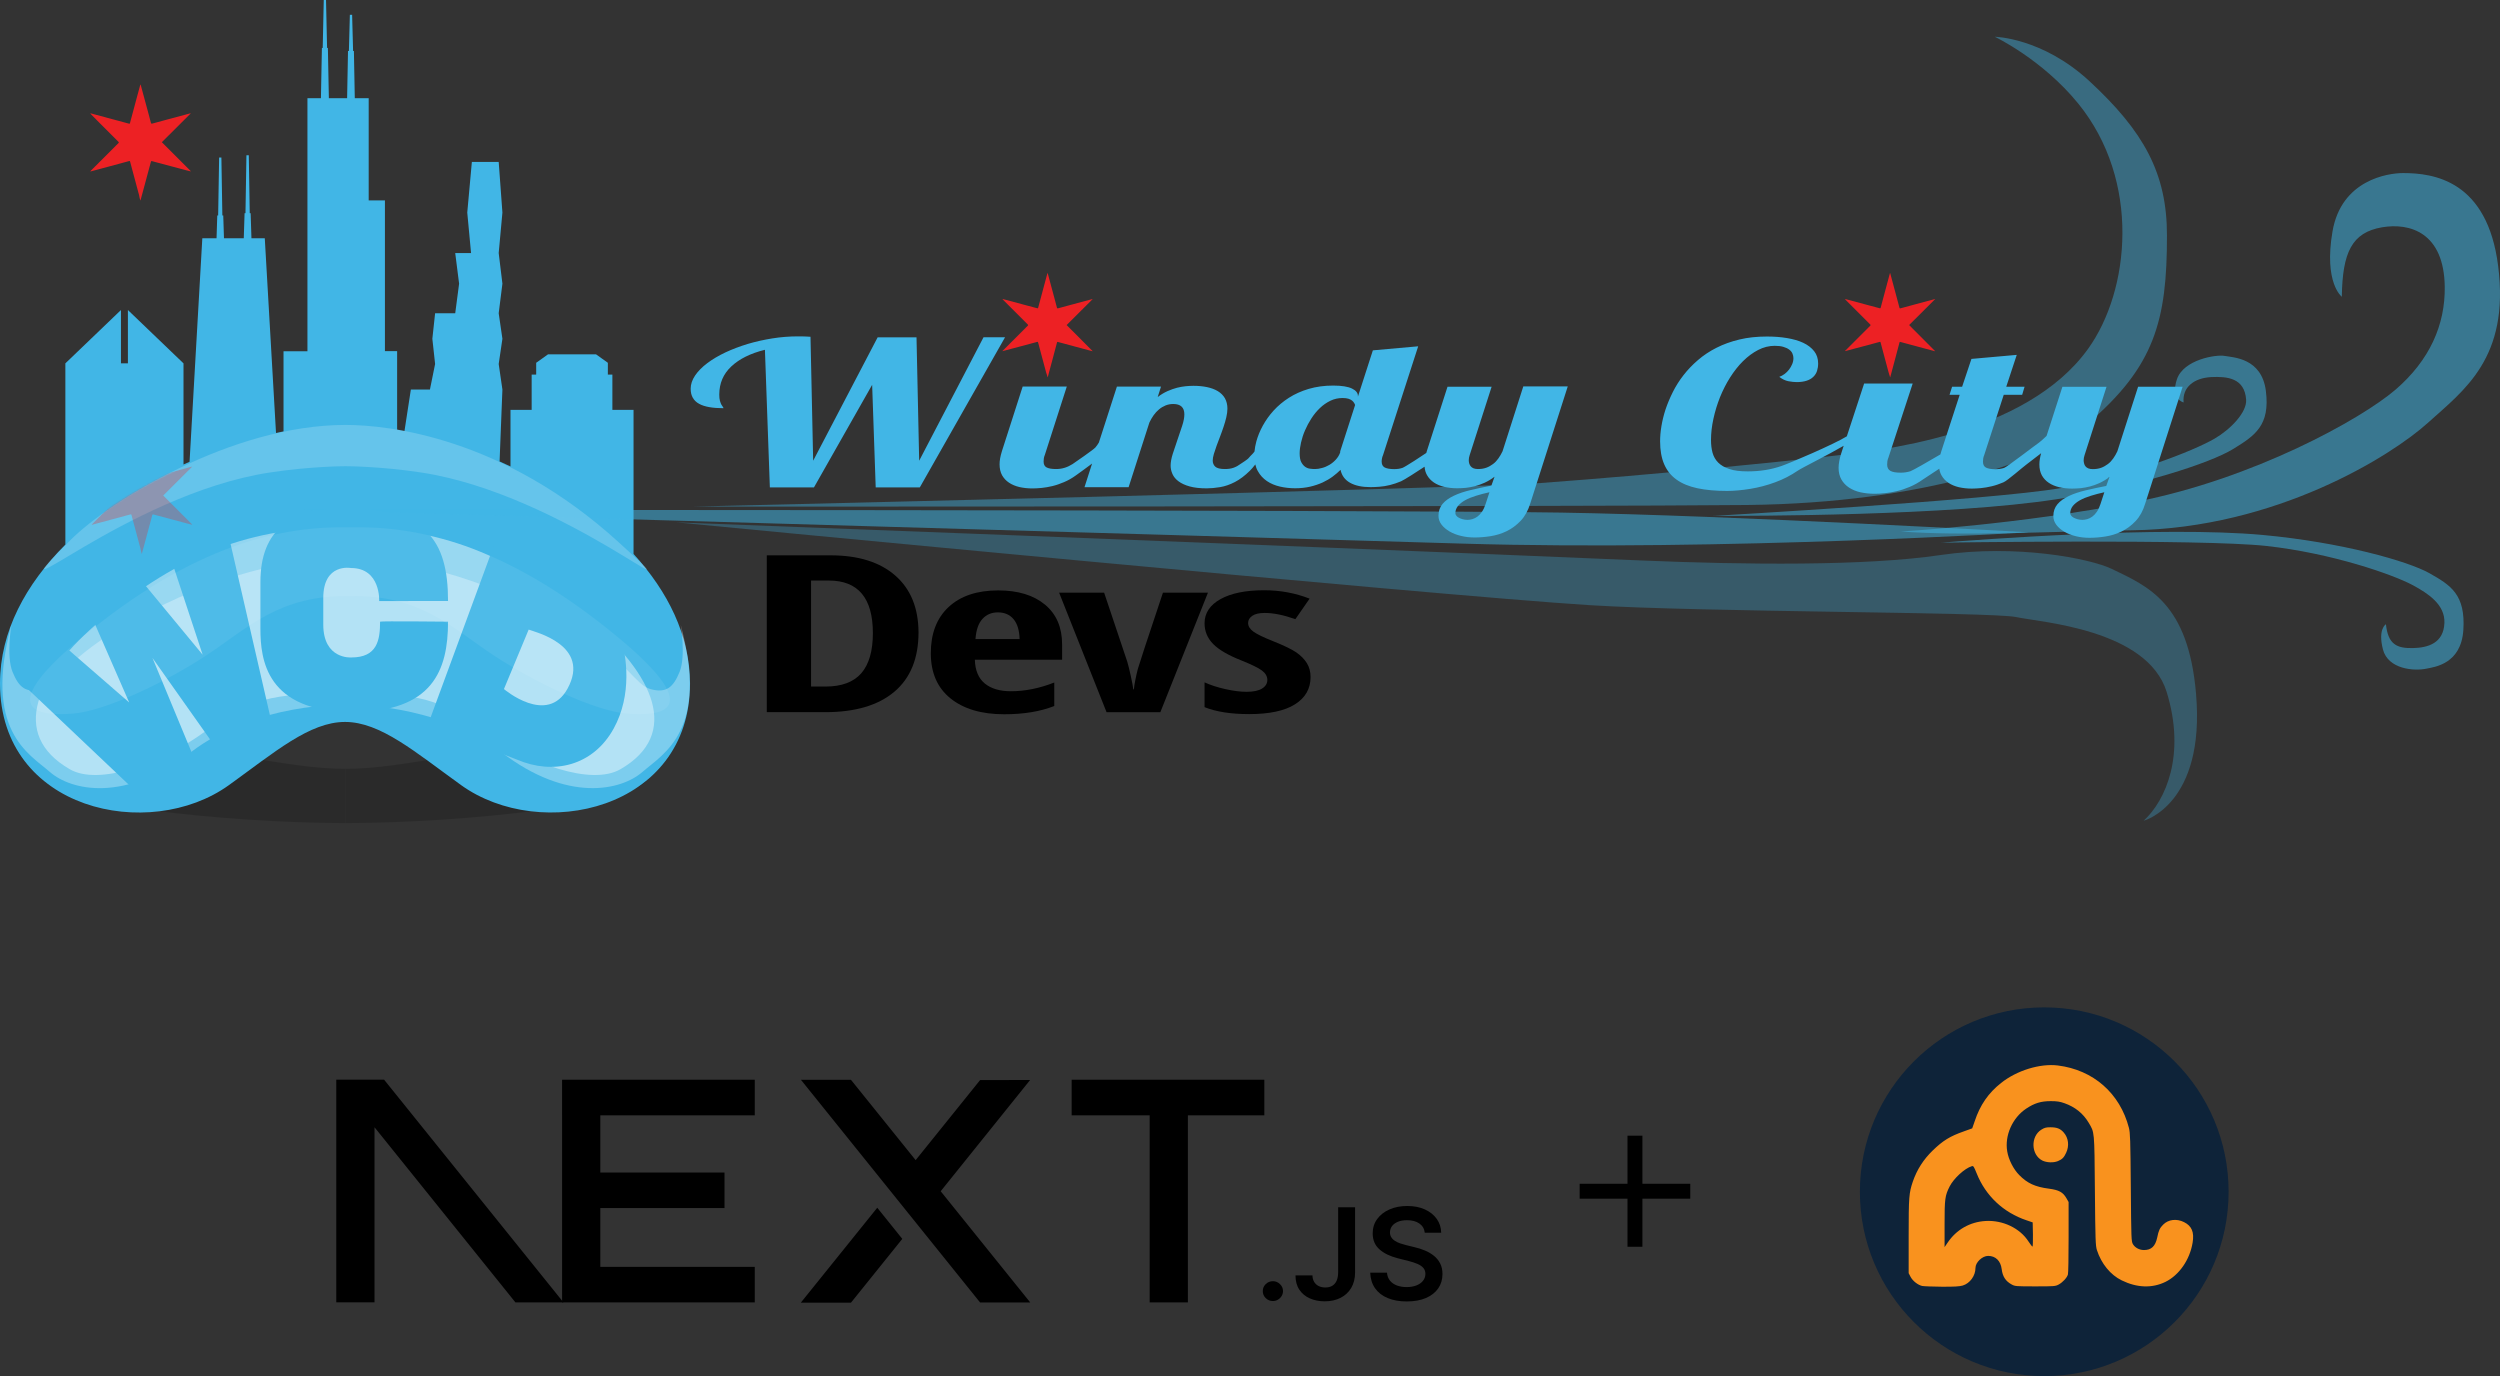 <svg width="1695" height="933" viewBox="0 0 1695 933" fill="none" xmlns="http://www.w3.org/2000/svg">
    <rect x="0" y="0" width="1695" height="933" fill="#333333" stroke="none"/>
    <g opacity="0.17">
        <path
            d="M234.193 558.064C155.636 558.064 28.815 545.245 28.815 526.181C28.815 509.965 117.727 505.912 165.058 513.198C192.34 517.416 213.047 521.251 234.193 521.251"
            fill="black" />
        <path
            d="M234.193 558.064C312.75 558.064 439.571 545.245 439.571 526.181C439.571 509.965 350.66 505.912 303.328 513.198C276.047 517.416 255.339 521.251 234.193 521.251"
            fill="black" />
    </g>
    <path
        d="M429.546 375.585V277.909H415.193V253.969H412.125V245.971L404.072 240.219H387.857H371.586L363.533 245.971V253.969H360.466V277.909H346.113V316.256C343.647 315.106 341.182 313.956 338.717 312.86L340.634 264.104L338.115 246.793L340.634 229.701L338.115 212.39L340.634 192.34L338.115 171.577L340.634 144.131L338.115 109.783H319.927L316.804 144.131L319.379 171.577H308.642L311.271 192.34L308.642 212.39H295.001L293.138 229.701L295.001 246.793L291.495 264.104H278.566L274.239 292.207C272.595 291.878 270.897 291.55 269.254 291.276V238.083H260.981V135.859H249.97V66.56H240.548L239.945 34.567H239.397L238.74 10.025H237.206L236.549 34.567H235.946L235.343 66.56H222.963L222.305 32.486H221.758L221.045 0H219.511L218.799 32.486H218.251L217.594 66.56H208.446V143.529V238.137H192.23V292.481C190.532 292.81 188.834 293.193 187.135 293.577L179.521 161.552H170.482L169.934 144.57H169.331L168.674 105.291H167.085L166.428 144.57H165.825L165.277 161.552H151.856L151.363 146.104H150.76L150.103 106.825H148.569L147.911 146.104H147.309L146.816 161.552H137.174L128.519 313.079C127.149 313.682 125.779 314.284 124.41 314.942V246.355L86.72 210.199V246.355H84.364H82.009V210.199L44.319 246.355V369.231C17.64 395.964 0 428.012 0 463.346C0 549.573 101.292 571.157 155.197 532.317C186.259 509.966 209.87 489.477 233.919 489.477C257.968 489.477 281.58 509.966 312.641 532.317C366.546 571.102 467.838 549.573 467.838 463.346C467.729 430.751 452.773 401.004 429.546 375.585Z"
        fill="#41B6E6" />
    <path opacity="0.43"
        d="M469.317 343.483C469.317 343.483 991.171 331.376 1044.58 327.487C1125.39 321.516 1202.57 313.517 1237.96 309.628C1273.35 305.738 1373.28 295.604 1415.73 236.494C1444.16 196.941 1451.56 122.602 1409.1 70.285C1384.61 40.155 1352.46 24.926 1352.46 24.926C1352.46 24.926 1384.61 25.474 1416.5 54.892C1453.37 88.966 1469.25 117.343 1469.2 159.635C1469.25 217.43 1460.87 248.655 1415.02 287.605C1386.09 312.203 1304.69 341.018 1184.61 342.387C1079.48 343.538 469.317 343.483 469.317 343.483Z"
        fill="#41B6E6" />
    <path opacity="0.52"
        d="M1288.69 360.356C1288.69 360.356 1368.89 355.809 1448.44 340.196C1527.98 324.584 1600.68 284.319 1624.07 264.269C1647.46 244.164 1657.87 220.06 1657.54 194.531C1657.1 157.553 1633.82 150.925 1615.03 154.102C1594.59 157.608 1588.19 171.03 1587.75 201.214C1587.75 201.214 1575.42 191.847 1581.45 156.841C1587.47 121.945 1619.03 117.343 1629.27 117.343C1649.92 117.343 1686.41 122.219 1693.75 180.397C1701.64 242.794 1670.58 264.542 1645.98 286.784C1621.33 309.025 1543.21 358.165 1445.53 359.534C1381.22 360.521 1333.89 363.534 1288.69 360.356Z"
        fill="#41B6E6" />
    <path opacity="0.52"
        d="M205.104 345.674C205.104 345.674 828.688 363.643 991.829 368.573C1166.36 373.832 1382.15 360.52 1375.47 360.904C1375.47 360.904 1174.03 349.454 1058.17 347.537C942.306 345.62 205.104 345.674 205.104 345.674Z"
        fill="#41B6E6" />
    <path opacity="0.3"
        d="M458.471 354.166C458.471 354.166 973.202 403.798 1078 410.317C1154.91 415.083 1350.65 414.864 1366.92 418.37C1383.19 421.876 1455.78 426.533 1468.98 469.098C1482.13 511.664 1468.38 542.725 1453.37 556.475C1453.37 556.475 1495.33 545.464 1488.92 470.358C1483.66 408.619 1456.43 397.608 1431.67 385.665C1417.37 378.763 1367.14 368.683 1315.37 376.352C1264.59 383.857 1182.63 382.926 1113.5 380.023C863.091 369.395 458.471 354.166 458.471 354.166Z"
        fill="#41B6E6" />
    <path opacity="0.52"
        d="M1161.49 349.783C1161.49 349.783 1349.99 339.045 1396.89 330.992C1443.83 322.885 1487.39 305.628 1501.57 297.356C1512.37 291.056 1523.54 279.497 1522.88 270.897C1521.79 256.325 1510.23 255.119 1499.11 255.667C1487.61 256.27 1479.5 262.515 1480.48 272.869C1480.48 272.869 1471.44 270.678 1475.94 257.201C1480.43 243.725 1502.73 240.219 1508.31 241.314C1513.9 242.355 1533.4 242.574 1536.25 264.98C1539.26 288.536 1528.8 295.439 1513.79 304.588C1498.84 313.736 1451.23 329.623 1394.59 338.443C1321.67 349.783 1187.84 349.783 1161.49 349.783Z"
        fill="#41B6E6" />
    <path opacity="0.52"
        d="M1316.03 367.916C1316.03 367.916 1492.43 365.286 1536.64 370.162C1580.84 375.038 1622.37 389.445 1636.06 396.841C1646.47 402.483 1657.76 409.989 1657.32 422.26C1656.83 436.01 1646.31 439.187 1635.9 439.406C1625.16 439.626 1619.08 436.996 1617.66 423.246C1617.66 423.246 1612.07 426.368 1615.63 440.283C1619.08 453.705 1636.67 455.184 1645.27 453.321C1650.53 452.225 1668.61 450.253 1670.14 427.245C1671.73 403.086 1661.59 396.786 1647.13 388.624C1632.67 380.461 1587.47 367.642 1534.17 362.712C1465.42 356.412 1340.57 365.999 1316.03 367.916Z"
        fill="#41B6E6" />
    <path opacity="0.31"
        d="M461.538 423.629C461.538 423.629 465.099 444.83 460.771 455.512C456.444 466.195 451.623 470.084 441.105 467.236C430.587 464.387 426.259 448.665 388.569 426.259C350.824 403.853 295.165 378.653 234.631 378.653C174.097 378.653 118.384 403.853 80.694 426.259C42.949 448.665 38.676 464.387 28.158 467.236C17.64 470.084 12.819 466.195 8.491 455.512C4.164 444.83 7.724 423.629 7.724 423.629C-11.395 495.229 19.283 510.733 33.801 523.387C48.318 536.042 84.748 544.314 129.231 510.13C173.714 475.946 234.686 477.809 234.686 477.809C234.686 477.809 295.659 476.001 340.142 510.13C384.625 544.259 421.055 536.042 435.572 523.387C450.089 510.733 480.712 495.229 461.538 423.629Z"
        fill="white" />
    <path opacity="0.42"
        d="M399.087 420.178C346.113 375.969 297.412 356.795 233.974 357.672C170.536 356.795 121.78 375.969 68.806 420.178C24.268 457.43 6.3 497.804 47.277 521.525C66.834 532.865 108.523 518.238 139.146 495.887C169.55 473.7 183.081 470.03 233.974 470.03C284.866 470.03 298.398 473.7 328.802 495.887C359.425 518.238 401.059 532.865 420.671 521.525C461.648 497.804 443.679 457.43 399.087 420.178Z"
        fill="white" />
    <path
        d="M155.252 364.136L183.027 484.985L145.391 505.529L103.374 446.09L130.436 511.335L90.5 535.056L17.092 465.483L40.977 435.791L87.597 476.275L62.89 419.74L96.307 394.212L137.393 443.899L117.453 383.529L155.252 364.136Z"
        fill="#41B6E6" />
    <path
        d="M303.766 407.469L257.092 407.523C257.092 407.523 258.242 385.117 237.973 385.117C237.973 385.117 219.183 381.557 219.183 405.387V423.465C219.183 447.24 238.192 445.761 238.192 445.761C255.722 445.761 257.694 434.093 257.694 421.493C258.242 421 303.766 421.493 303.766 421.493C303.766 454.471 293.357 482.739 239.123 482.739C180.452 482.739 176.562 447.24 176.562 426.204V394.65C176.562 358.658 197.818 344.743 233.152 344.743C288.372 344.743 303.766 365.779 303.766 407.469Z"
        fill="#41B6E6" />
    <path
        d="M334.882 369.778L385.775 391.308C398.429 398.32 413.659 408.071 420.78 431.572C424.78 444.665 428.779 470.906 416.069 493.969C402.1 519.278 375.202 525.633 350.495 515.005L290.016 491.668L334.882 369.778ZM358.439 426.861L341.675 467.181C341.675 467.181 371.038 492.216 384.844 466.797C400.785 437.434 362.602 428.505 358.439 426.861Z"
        fill="#41B6E6" />
    <path
        d="M95.156 135.969C95.266 135.64 95.321 135.531 95.376 135.421C96.581 130.984 97.786 126.492 98.991 122.054C100.087 117.891 101.237 113.727 102.333 109.619C102.442 109.235 102.552 109.126 102.99 109.235C104.195 109.564 105.455 109.893 106.661 110.221C113.234 111.974 119.808 113.727 126.382 115.48C127.313 115.754 128.245 115.973 129.231 116.193C129.286 116.138 129.286 116.083 129.34 116.028C122.821 109.509 116.357 103.045 109.728 96.416C116.302 89.842 122.821 83.378 129.395 76.804C129.121 76.859 128.957 76.914 128.792 76.914C124.026 78.174 119.26 79.489 114.44 80.749C110.66 81.735 106.934 82.775 103.155 83.816C102.661 83.926 102.497 83.816 102.333 83.323C101.785 81.187 101.182 79.05 100.635 76.914C98.936 70.614 97.238 64.369 95.54 58.069C95.485 57.795 95.376 57.521 95.321 57.247C95.156 57.466 95.047 57.685 94.992 57.904C94.17 61.027 93.349 64.095 92.472 67.217C91.048 72.531 89.623 77.845 88.199 83.159C87.98 83.981 87.98 83.981 87.158 83.762C84.145 82.94 81.077 82.118 78.01 81.296C72.696 79.872 67.382 78.448 62.123 77.023C61.849 76.969 61.575 76.914 61.137 76.859C61.356 77.133 61.465 77.243 61.575 77.352C63.054 78.831 64.533 80.31 66.012 81.844C70.778 86.61 75.599 91.431 80.365 96.197C80.694 96.526 80.639 96.69 80.365 96.964C79.817 97.457 79.324 98.005 78.831 98.498C73.079 104.25 67.382 109.947 61.63 115.699C61.465 115.864 61.356 116.028 61.137 116.247C61.465 116.193 61.63 116.193 61.794 116.138C66.012 115.042 70.231 113.892 74.449 112.741C78.722 111.591 82.94 110.44 87.213 109.29C88.09 109.071 88.09 109.071 88.309 109.947C88.692 111.481 89.13 112.96 89.514 114.494C91.103 120.411 92.691 126.327 94.28 132.244C94.444 133.449 94.773 134.654 95.156 135.969Z"
        fill="#ED2124" />
    <path opacity="0.07"
        d="M420.397 433.216C342.771 368.518 283.223 356.521 237.316 357.507C191.463 356.521 131.86 368.573 54.289 433.216C15.887 465.209 4.821 487.341 49.468 483.835C70.778 482.191 111.317 463.127 139.694 444.501C167.852 425.985 189.272 403.195 237.316 404.182C285.359 403.141 306.779 425.985 334.937 444.501C363.314 463.127 403.853 482.191 425.163 483.835C469.81 487.286 458.744 465.209 420.397 433.216Z"
        fill="white" />
    <path opacity="0.19"
        d="M419.575 367.752C341.292 296.316 262.954 288.099 234.248 288.099C156.676 288.099 73.901 340.087 47.825 366.108C-10.737 424.725 85.35 335.375 182.534 320.42C210.582 316.092 234.248 316.092 234.248 316.092C234.248 316.092 257.968 316.092 285.962 320.42C383.145 335.375 480.767 423.629 419.575 367.752Z"
        fill="white" />
    <g opacity="0.29">
        <mask id="mask0_402_162" style="mask-type:luminance" maskUnits="userSpaceOnUse" x="0" y="290" width="235"
            height="258">
            <path
                d="M234.467 290.071C150.103 290.071 0.548 358.329 0.548 459.621C0.548 545.848 101.84 567.432 155.745 528.592C186.807 506.241 210.418 485.752 234.467 485.752"
                fill="white" />
        </mask>
        <g mask="url(#mask0_402_162)">
            <path
                d="M96.088 375.531C96.197 375.202 96.252 375.093 96.307 374.983C97.512 370.546 98.717 366.054 99.922 361.616C101.018 357.453 102.168 353.289 103.264 349.181C103.373 348.797 103.483 348.688 103.921 348.797C105.127 349.126 106.387 349.455 107.592 349.783C114.166 351.536 120.739 353.289 127.313 355.042C128.245 355.316 129.176 355.535 130.162 355.755C130.217 355.7 130.217 355.645 130.271 355.59C123.752 349.071 117.288 342.607 110.66 335.978C117.233 329.404 123.752 322.94 130.326 316.366C130.052 316.421 129.888 316.476 129.724 316.476C124.958 317.736 120.192 319.051 115.371 320.311C111.591 321.297 107.866 322.337 104.086 323.378C103.593 323.488 103.428 323.378 103.264 322.885C102.716 320.749 102.114 318.612 101.566 316.476C99.867 310.176 98.169 303.931 96.471 297.631C96.416 297.357 96.307 297.083 96.252 296.809C96.088 297.028 95.978 297.247 95.923 297.466C95.101 300.589 94.28 303.657 93.403 306.779C91.979 312.093 90.555 317.407 89.13 322.721C88.911 323.543 88.911 323.543 88.089 323.324C85.076 322.502 82.008 321.68 78.941 320.858C73.627 319.434 68.313 318.01 63.054 316.585C62.78 316.531 62.506 316.476 62.068 316.421C62.287 316.695 62.397 316.804 62.506 316.914C63.985 318.393 65.464 319.872 66.944 321.406C71.71 326.172 76.53 330.993 81.296 335.759C81.625 336.088 81.57 336.252 81.296 336.526C80.749 337.019 80.255 337.567 79.763 338.06C74.01 343.812 68.313 349.509 62.561 355.261C62.397 355.426 62.287 355.59 62.068 355.809C62.397 355.754 62.561 355.755 62.725 355.7C66.944 354.604 71.162 353.454 75.38 352.303C79.653 351.153 83.871 350.002 88.144 348.852C89.021 348.633 89.021 348.633 89.24 349.509C89.623 351.043 90.061 352.522 90.445 354.056C92.034 359.973 93.622 365.889 95.211 371.806C95.375 373.011 95.704 374.161 96.088 375.531Z"
                fill="#ED2124" />
        </g>
    </g>
    <path
        d="M606.984 390.212C596.521 381.064 581.894 376.517 563.104 376.517H519.881V482.848H559.488C579.922 482.848 595.535 478.192 606.436 468.934C617.338 459.676 622.761 446.254 622.761 428.669C622.652 412.18 617.448 399.361 606.984 390.212ZM583.976 456.444C578.717 462.47 570.609 465.483 559.653 465.483H549.901V393.609H561.953C581.839 393.609 591.81 405.496 591.81 429.272C591.81 441.378 589.18 450.417 583.976 456.444Z"
        fill="black" />
    <path
        d="M708.495 409.934C700.771 403.524 690.198 400.292 676.777 400.292C662.424 400.292 651.193 404.072 643.14 411.577C635.087 419.082 631.088 429.546 631.088 442.912C631.088 456.115 635.526 466.304 644.4 473.481C653.275 480.657 665.437 484.273 680.83 484.273C694.033 484.273 705.318 482.41 714.795 478.685V462.743C704.77 466.688 694.964 468.66 685.377 468.66C677.872 468.66 671.956 466.907 667.683 463.401C663.41 459.895 661.164 454.526 660.945 447.295H720.109V436.941C720.109 425.327 716.22 416.343 708.495 409.934ZM661.383 433.216C661.821 427.08 663.41 422.533 666.149 419.575C668.888 416.617 672.339 415.193 676.557 415.193C681.05 415.193 684.61 416.727 687.185 419.794C689.76 422.862 691.129 427.354 691.294 433.271H661.383V433.216Z"
        fill="black" />
    <path
        d="M788.477 401.826C777.685 434.093 772.042 451.349 771.44 453.595C770.837 455.896 770.289 458.361 769.741 461.1C769.194 463.839 768.865 465.921 768.81 467.345H768.372C768.153 465.483 767.605 462.47 766.674 458.306C765.742 454.088 764.975 450.911 764.318 448.72L748.596 401.826H718.082L750.239 482.849H786.724L818.99 401.826H788.477Z"
        fill="black" />
    <path
        d="M886.044 449.596C884.345 446.857 881.935 444.446 878.867 442.31C875.745 440.173 870.376 437.599 862.707 434.531C856.352 432.011 852.024 429.874 849.723 428.176C847.422 426.478 846.217 424.561 846.217 422.369C846.217 420.452 847.148 418.863 849.011 417.549C850.874 416.234 853.722 415.576 857.447 415.576C863.419 415.576 870.376 417.001 878.265 419.795L887.906 405.88C878.265 402.1 867.966 400.183 857.064 400.183C844.519 400.183 834.658 402.21 827.482 406.209C820.305 410.208 816.69 415.686 816.69 422.588C816.69 427.957 818.607 432.614 822.497 436.613C826.386 440.557 832.741 444.282 841.67 447.788C848.354 450.473 853.01 452.719 855.475 454.526C857.995 456.389 859.255 458.525 859.255 460.991C859.255 463.401 858.05 465.373 855.64 466.852C853.229 468.331 849.778 469.044 845.176 469.044C841.068 469.044 836.247 468.441 830.878 467.236C825.455 466.031 820.744 464.497 816.69 462.634V479.452C824.633 482.63 834.713 484.163 846.875 484.163C860.57 484.163 870.979 481.972 877.991 477.535C885.058 473.097 888.564 466.907 888.564 459.019C888.564 455.512 887.742 452.335 886.044 449.596Z"
        fill="black" />
    <path
        d="M666.806 228.715L623.2 312.367L621.392 228.715H595.042L551.326 312.367L549.518 228.331C548.149 228.221 546.834 228.167 545.519 228.112C544.204 228.057 542.78 228.057 541.191 228.057C535.384 228.057 529.523 228.495 523.716 229.427C517.854 230.358 512.266 231.618 506.898 233.207C501.529 234.85 496.489 236.767 491.778 238.959C487.067 241.205 483.013 243.615 479.507 246.245C476.001 248.874 473.262 251.668 471.289 254.572C469.317 257.53 468.276 260.488 468.276 263.501C468.276 265.966 468.769 268.103 469.755 269.746C470.742 271.444 472.166 272.814 474.028 273.8C475.891 274.841 478.192 275.553 480.986 276.046C483.78 276.539 486.957 276.758 490.518 276.758C490.518 276.484 490.354 276.156 490.08 275.827C489.751 275.444 489.477 274.951 489.094 274.348C488.765 273.691 488.436 272.814 488.107 271.718C487.779 270.623 487.669 269.198 487.669 267.5C487.669 259.885 490.408 253.531 495.832 248.436C501.255 243.341 508.87 239.561 518.621 237.151L521.963 330.445H551.874L591.317 260.926L593.727 330.445H623.638L681.433 228.66H666.806V228.715Z"
        fill="#41B6E6" />
    <path
        d="M1018.73 305.957C1017.9 307.71 1016.97 309.299 1015.93 310.778C1014.89 312.257 1013.69 313.572 1012.26 314.613C1010.84 315.654 1009.36 316.53 1007.66 317.133C1005.96 317.735 1004.1 318.009 1002.07 318.009C1000.87 318.009 999.881 317.845 999.059 317.516C998.292 317.188 997.635 316.749 997.197 316.201C996.704 315.654 996.375 314.996 996.156 314.284C995.937 313.572 995.827 312.805 995.827 312.038C995.827 310.888 996.046 309.737 996.43 308.587L1011.33 262.186H981.419L967.34 306.012C967.231 306.341 967.121 306.669 967.067 306.998C966.957 307.108 966.847 307.217 966.683 307.327C965.313 308.368 952.659 316.585 950.961 317.188C949.262 317.79 947.345 318.064 945.318 318.064C942.415 318.064 940.278 317.681 938.854 316.968C937.484 316.256 936.772 314.887 936.772 312.969C936.772 312.257 936.827 311.545 936.991 310.778C937.101 310.066 937.375 309.299 937.703 308.532L961.534 234.795L930.801 237.535L920.666 268.925V268.377C920.666 266.405 919.351 264.761 916.667 263.446C913.983 262.132 909.71 261.419 903.848 261.419C897.822 261.419 892.344 262.186 887.304 263.666C882.319 265.145 877.827 267.172 873.882 269.692C869.938 272.212 866.487 275.115 863.529 278.347C860.57 281.579 858.16 285.031 856.188 288.591C854.216 292.152 852.791 295.713 851.805 299.274C851.148 301.684 850.764 303.93 850.545 306.122C849.45 307.765 847.916 308.861 846.82 310.285C845.724 311.764 842.273 313.627 840.904 314.668C839.534 315.708 838.055 316.53 836.357 317.133C834.658 317.735 832.686 318.009 830.495 318.009C827.318 318.009 825.126 317.461 823.976 316.421C822.826 315.38 822.223 313.955 822.223 312.312C822.223 310.997 822.497 309.518 822.99 307.82C823.483 306.122 824.14 304.259 824.852 302.232C825.619 300.205 826.386 298.123 827.208 295.987C828.03 293.796 828.852 291.604 829.564 289.413C830.331 287.222 830.933 285.03 831.426 282.949C831.919 280.812 832.193 278.895 832.193 277.032C832.193 274.348 831.591 271.992 830.495 270.02C829.345 268.048 827.756 266.459 825.674 265.199C823.592 263.939 821.182 263.063 818.333 262.46C815.485 261.858 812.417 261.584 809.13 261.584C807.487 261.584 805.788 261.693 803.926 261.858C802.063 262.022 800.091 262.406 798.009 262.899C795.928 263.446 793.791 264.213 791.545 265.199C789.354 266.185 787.108 267.5 784.916 269.198L787.162 262.132H757.252L745.035 300.041C744.378 301.191 743.556 302.342 742.679 303.382C741.419 304.862 728.874 313.517 727.231 314.613C725.587 315.654 723.834 316.53 721.917 317.133C720 317.735 718.028 318.009 716.001 318.009C713.097 318.009 710.961 317.626 709.591 316.914C708.222 316.201 707.564 314.832 707.564 312.915C707.564 312.202 707.619 311.49 707.729 310.723C707.838 310.011 708.057 309.244 708.386 308.477L723.287 262.077H693.376L679.297 305.902C678.749 307.655 678.365 309.244 678.092 310.723C677.818 312.202 677.708 313.572 677.708 314.832C677.708 317.735 678.311 320.201 679.406 322.227C680.557 324.254 682.145 325.953 684.118 327.267C686.09 328.582 688.445 329.568 691.184 330.226C693.869 330.828 696.772 331.157 699.895 331.157C701.703 331.157 703.784 331.047 706.14 330.828C708.496 330.609 710.906 330.171 713.481 329.568C716.055 328.966 718.685 328.034 721.424 326.884C724.163 325.734 726.847 324.2 729.422 322.337C730.901 321.296 735.941 317.681 740.433 314.284L735.284 330.335H765.195L779.274 286.51C780.096 284.757 781.027 283.168 782.122 281.579C783.218 280.045 784.423 278.731 785.793 277.58C787.162 276.43 788.642 275.553 790.23 274.896C791.874 274.238 793.627 273.91 795.489 273.91C800.474 273.91 802.994 276.265 802.994 280.922C802.994 283.113 802.501 285.688 801.515 288.701C800.529 291.714 799.488 294.836 798.338 298.123C797.188 301.356 796.147 304.533 795.161 307.601C794.175 310.668 793.682 313.408 793.682 315.708C793.682 317.681 794.12 319.543 794.941 321.406C795.763 323.268 797.133 324.912 799.05 326.336C800.968 327.76 803.433 328.911 806.555 329.787C809.678 330.664 813.513 331.102 818.114 331.102C820.908 331.102 823.921 330.828 827.208 330.28C830.495 329.733 833.837 328.582 837.233 326.829C840.63 325.076 844.026 322.501 847.368 319.214C848.628 317.954 849.888 316.475 851.093 314.887C851.477 316.53 852.024 318.064 852.791 319.379C854.325 322.173 856.407 324.419 858.982 326.172C861.556 327.925 864.515 329.13 867.802 329.897C871.088 330.664 874.54 331.047 878.155 331.047C881.826 331.047 885.167 330.664 888.29 329.952C891.413 329.24 894.206 328.253 896.781 327.103C899.301 325.898 901.602 324.583 903.574 323.104C905.546 321.625 907.354 320.091 908.888 318.557C909.71 322.447 911.846 325.35 915.352 327.322C918.858 329.294 923.515 330.28 929.267 330.28C931.075 330.28 933.102 330.171 935.348 330.007C937.594 329.842 939.895 329.459 942.36 328.856C944.77 328.254 947.29 327.432 949.865 326.336C951.947 325.46 961.095 319.598 965.861 316.421C966.026 318.612 966.573 320.474 967.505 322.118C968.655 324.145 970.244 325.843 972.216 327.158C974.188 328.473 976.544 329.459 979.283 330.116C981.967 330.719 984.871 331.047 987.993 331.047C989.801 331.047 991.718 330.938 993.745 330.773C995.772 330.554 997.854 330.171 1000.05 329.623C1002.18 329.075 1004.43 328.253 1006.62 327.267C1008.87 326.227 1011.06 324.912 1013.3 323.214L1011.17 329.24C1006.18 330.226 1001.47 331.212 997.142 332.253C992.759 333.293 988.979 334.553 985.747 336.087C982.515 337.621 979.94 339.429 978.078 341.62C976.215 343.812 975.284 346.496 975.284 349.673C975.284 351.919 975.996 353.891 977.366 355.699C978.735 357.507 980.598 359.041 982.844 360.356C985.09 361.671 987.719 362.657 990.678 363.369C993.636 364.081 996.649 364.41 999.771 364.41C1003.17 364.41 1006.73 364.136 1010.56 363.533C1014.4 362.931 1018.01 361.835 1021.52 360.137C1025.03 358.438 1028.15 356.083 1031.05 353.07C1033.9 350.057 1036.09 346.112 1037.57 341.182L1062.94 261.967H1032.8L1018.73 305.957ZM908.669 305.957V306.669C908.012 308.587 906.971 310.23 905.656 311.655C904.341 313.079 902.862 314.284 901.273 315.215C899.685 316.147 898.041 316.859 896.288 317.297C894.59 317.79 893.001 318.009 891.577 318.009C890.646 318.009 889.55 317.954 888.345 317.79C887.14 317.681 885.989 317.242 884.948 316.53C883.907 315.818 883.031 314.777 882.264 313.353C881.497 311.928 881.168 309.902 881.168 307.272C881.168 305.135 881.497 302.725 882.1 300.041C882.702 297.356 883.579 294.617 884.784 291.823C885.989 289.03 887.414 286.345 889.112 283.716C890.81 281.086 892.727 278.731 894.864 276.704C897 274.622 899.411 272.978 901.986 271.718C904.56 270.458 907.354 269.856 910.258 269.856C911.901 269.856 913.216 270.02 914.257 270.349C915.298 270.678 916.119 271.116 916.722 271.609C917.324 272.102 917.763 272.65 918.091 273.198C918.42 273.745 918.639 274.184 918.749 274.622L908.669 305.957ZM1007.22 341.785C1006.56 343.812 1005.74 345.565 1004.81 346.934C1003.88 348.304 1002.84 349.399 1001.74 350.221C1000.65 351.043 999.497 351.591 998.292 351.974C997.087 352.303 995.991 352.467 995.005 352.467C993.8 352.467 992.65 352.303 991.664 352.029C990.623 351.755 989.746 351.371 989.034 350.988C988.267 350.55 987.719 350.112 987.336 349.564C986.952 349.016 986.733 348.523 986.733 347.975C986.733 346.167 987.336 344.524 988.486 343.045C989.692 341.62 991.28 340.306 993.362 339.155C995.444 338.005 997.854 337.019 1000.7 336.142C1003.55 335.266 1006.56 334.444 1009.85 333.732L1007.22 341.785Z"
        fill="#41B6E6" />
    <path
        d="M1449.64 262.187L1435.56 306.012C1434.74 307.765 1433.81 309.354 1432.77 310.833C1431.73 312.312 1430.52 313.627 1429.1 314.668C1427.67 315.709 1426.19 316.585 1424.5 317.188C1422.8 317.79 1420.94 318.064 1418.91 318.064C1417.7 318.064 1416.72 317.9 1415.9 317.571C1415.13 317.243 1414.47 316.804 1414.03 316.256C1413.54 315.709 1413.21 315.051 1413.05 314.339C1412.83 313.627 1412.72 312.86 1412.72 312.093C1412.72 310.943 1412.94 309.792 1413.32 308.642L1428.22 262.241H1398.31L1387.57 295.549C1385.71 297.357 1383.52 299.329 1382.59 299.986C1380.94 301.027 1360.73 316.64 1358.81 317.243C1356.9 317.845 1354.92 318.119 1352.9 318.119C1349.99 318.119 1347.86 317.736 1346.49 317.023C1345.12 316.311 1344.46 314.942 1344.46 313.024C1344.46 312.312 1344.51 311.6 1344.62 310.833C1344.73 310.121 1344.95 309.354 1345.28 308.587L1358.54 267.665H1371.03L1372.67 262.187H1360.24L1367.36 240.602L1336.63 243.342L1330.33 262.187H1323.53L1321.78 267.665H1328.68L1316.19 306.012C1315.97 306.724 1315.75 307.382 1315.59 308.094C1308.3 312.367 1296.74 319.05 1295.27 319.489C1293.13 320.146 1290.99 320.475 1288.75 320.475C1285.51 320.475 1283.21 320.091 1281.73 319.269C1280.26 318.448 1279.49 317.023 1279.49 314.996C1279.49 314.229 1279.54 313.463 1279.65 312.641C1279.76 311.874 1280.04 311.052 1280.36 310.23L1296.8 260.05H1263.88L1252.15 295.823C1243.39 301.246 1214.08 313.791 1207.72 315.983C1200.77 318.393 1193.21 319.598 1184.99 319.598C1179.89 319.598 1175.79 319.105 1172.55 318.009C1169.32 316.969 1166.8 315.489 1164.94 313.627C1163.08 311.764 1161.82 309.518 1161.1 306.944C1160.39 304.314 1160.06 301.465 1160.06 298.288C1160.06 293.686 1160.61 288.865 1161.71 283.88C1162.8 278.895 1164.28 274.074 1166.14 269.363C1168.06 264.652 1170.31 260.16 1172.99 255.941C1175.68 251.723 1178.58 247.998 1181.81 244.821C1185.04 241.643 1188.44 239.123 1192.06 237.261C1195.67 235.398 1199.4 234.467 1203.29 234.467C1205.59 234.467 1207.56 234.686 1209.15 235.179C1210.79 235.672 1212.11 236.275 1213.09 237.042C1214.13 237.809 1214.85 238.685 1215.28 239.726C1215.72 240.767 1215.94 241.808 1215.94 242.849C1215.94 244.163 1215.67 245.533 1215.12 246.848C1214.57 248.162 1213.86 249.422 1212.98 250.573C1212.11 251.723 1211.07 252.709 1209.92 253.586C1208.76 254.462 1207.56 255.065 1206.35 255.503C1208.33 257.037 1210.35 258.023 1212.49 258.461C1214.63 258.845 1216.49 259.064 1218.13 259.064C1220.76 259.064 1223.01 258.735 1224.87 258.133C1226.73 257.53 1228.27 256.654 1229.42 255.503C1230.62 254.353 1231.44 253.038 1231.94 251.504C1232.43 249.97 1232.7 248.272 1232.7 246.464C1232.7 243.232 1231.83 240.438 1230.02 238.137C1228.21 235.836 1225.75 233.919 1222.62 232.44C1219.5 230.961 1215.78 229.92 1211.56 229.208C1207.34 228.496 1202.85 228.167 1198.03 228.167C1191.18 228.167 1184.93 228.824 1179.29 230.194C1173.59 231.563 1168.44 233.426 1163.79 235.782C1159.13 238.137 1154.91 240.931 1151.24 244.109C1147.52 247.286 1144.23 250.737 1141.38 254.408C1138.53 258.078 1136.12 261.913 1134.15 265.857C1132.18 269.801 1130.54 273.746 1129.22 277.635C1127.96 281.525 1127.03 285.359 1126.43 289.03C1125.82 292.7 1125.55 296.097 1125.55 299.219C1125.55 305.355 1126.48 310.559 1128.34 314.832C1130.21 319.105 1133 322.556 1136.78 325.241C1140.51 327.925 1145.27 329.842 1150.91 331.048C1156.61 332.253 1163.3 332.855 1170.97 332.855C1175.79 332.855 1180.99 332.362 1186.74 331.431C1192.44 330.5 1198.08 329.021 1203.56 326.994C1209.09 324.967 1214.19 322.337 1218.9 319.105C1222.24 316.859 1239.28 308.532 1250.02 302.232L1248.32 307.491C1247.71 309.354 1247.28 311.107 1247 312.696C1246.73 314.284 1246.56 315.763 1246.56 317.133C1246.56 320.256 1247.22 322.94 1248.48 325.131C1249.74 327.322 1251.49 329.185 1253.69 330.609C1255.88 332.034 1258.45 333.129 1261.46 333.787C1264.42 334.444 1267.66 334.773 1271.05 334.773C1273.08 334.773 1275.32 334.663 1277.9 334.389C1280.47 334.17 1283.16 333.677 1286.01 333.02C1288.86 332.362 1291.76 331.376 1294.77 330.116C1297.79 328.856 1300.74 327.213 1303.59 325.186C1304.8 324.364 1309.56 321.296 1314.82 317.79C1315.1 319.489 1315.59 321.022 1316.36 322.337C1317.51 324.364 1319.1 326.062 1321.07 327.377C1323.04 328.692 1325.4 329.678 1328.13 330.335C1330.82 330.938 1333.72 331.267 1336.84 331.267C1338.65 331.267 1340.73 331.157 1343.09 330.938C1345.45 330.719 1347.86 330.281 1350.43 329.678C1353.01 329.075 1355.64 328.144 1358.37 326.994C1361.11 325.843 1371.14 316.969 1373.77 315.051C1374.97 314.175 1379.36 310.833 1383.9 307.272C1383.57 308.532 1383.25 309.683 1383.08 310.833C1382.81 312.312 1382.7 313.682 1382.7 314.942C1382.7 317.845 1383.3 320.31 1384.4 322.337C1385.55 324.364 1387.13 326.062 1389.11 327.377C1391.08 328.692 1393.43 329.678 1396.17 330.335C1398.86 330.938 1401.76 331.267 1404.88 331.267C1406.69 331.267 1408.61 331.157 1410.64 330.993C1412.66 330.774 1414.74 330.39 1416.94 329.842C1419.07 329.295 1421.32 328.473 1423.51 327.487C1425.76 326.446 1427.95 325.131 1430.19 323.433L1428.06 329.459C1423.07 330.445 1418.36 331.431 1414.03 332.472C1409.65 333.513 1405.87 334.773 1402.64 336.307C1399.41 337.841 1396.83 339.648 1394.97 341.84C1393.11 344.031 1392.17 346.715 1392.17 349.893C1392.17 352.139 1392.89 354.111 1394.26 355.919C1395.63 357.726 1397.49 359.26 1399.73 360.575C1401.98 361.89 1404.61 362.876 1407.57 363.588C1410.53 364.3 1413.54 364.629 1416.66 364.629C1420.06 364.629 1423.62 364.355 1427.45 363.752C1431.29 363.15 1434.9 362.054 1438.41 360.356C1441.92 358.658 1445.09 356.302 1447.94 353.289C1450.79 350.276 1452.98 346.332 1454.46 341.401L1479.83 262.187H1449.64ZM1424.11 341.785C1423.46 343.812 1422.63 345.565 1421.7 346.934C1420.77 348.304 1419.73 349.4 1418.63 350.221C1417.54 351.043 1416.39 351.591 1415.18 351.974C1413.98 352.303 1412.88 352.467 1411.9 352.467C1410.69 352.467 1409.54 352.303 1408.55 352.029C1407.57 351.755 1406.64 351.372 1405.92 350.988C1405.16 350.55 1404.61 350.112 1404.23 349.564C1403.84 349.016 1403.62 348.523 1403.62 347.975C1403.62 346.167 1404.23 344.524 1405.38 343.045C1406.58 341.62 1408.17 340.306 1410.25 339.155C1412.33 338.005 1414.74 337.019 1417.59 336.142C1420.44 335.266 1423.46 334.444 1426.74 333.732L1424.11 341.785Z"
        fill="#41B6E6" />
    <path
        d="M1281.52 255.887C1281.62 255.613 1281.68 255.503 1281.68 255.394C1282.78 251.395 1283.82 247.396 1284.91 243.342C1285.9 239.616 1286.88 235.891 1287.87 232.166C1287.98 231.837 1288.09 231.728 1288.42 231.837C1289.51 232.166 1290.61 232.44 1291.7 232.714C1297.62 234.303 1303.48 235.891 1309.4 237.48C1310.22 237.699 1311.1 237.918 1311.92 238.137C1311.92 238.083 1311.97 238.028 1311.97 238.028C1306.11 232.166 1300.31 226.359 1294.39 220.388C1300.31 214.472 1306.17 208.665 1312.08 202.748C1311.81 202.803 1311.7 202.803 1311.54 202.858C1307.26 204.008 1302.94 205.159 1298.66 206.309C1295.27 207.24 1291.92 208.117 1288.53 209.048C1288.09 209.158 1287.92 209.048 1287.82 208.61C1287.32 206.693 1286.77 204.775 1286.28 202.803C1284.75 197.16 1283.27 191.518 1281.73 185.875C1281.68 185.601 1281.57 185.382 1281.52 185.108C1281.35 185.328 1281.24 185.492 1281.24 185.711C1280.47 188.505 1279.76 191.299 1279 194.038C1277.74 198.804 1276.42 203.57 1275.16 208.391C1274.94 209.103 1274.94 209.103 1274.23 208.939C1271.49 208.226 1268.75 207.459 1266.01 206.747C1261.25 205.487 1256.48 204.173 1251.71 202.913C1251.49 202.858 1251.22 202.803 1250.84 202.748C1251.06 202.967 1251.11 203.077 1251.22 203.186C1252.54 204.501 1253.85 205.871 1255.22 207.186C1259.49 211.459 1263.82 215.786 1268.09 220.059C1268.37 220.333 1268.31 220.498 1268.09 220.771C1267.6 221.21 1267.16 221.703 1266.72 222.141C1261.57 227.291 1256.43 232.44 1251.28 237.59C1251.17 237.699 1251 237.863 1250.78 238.083C1251.06 238.028 1251.22 238.028 1251.33 237.973C1255.11 236.987 1258.89 235.946 1262.67 234.96C1266.5 233.919 1270.28 232.878 1274.12 231.892C1274.89 231.673 1274.89 231.673 1275.11 232.44C1275.49 233.81 1275.82 235.179 1276.2 236.549C1277.63 241.863 1279.05 247.176 1280.47 252.49C1280.86 253.586 1281.19 254.682 1281.52 255.887Z"
        fill="#ED2124" />
    <path
        d="M710.303 255.887C710.413 255.613 710.468 255.503 710.468 255.394C711.564 251.395 712.604 247.396 713.7 243.342C714.686 239.616 715.672 235.891 716.658 232.166C716.768 231.837 716.877 231.728 717.206 231.837C718.302 232.166 719.397 232.44 720.493 232.714C726.409 234.303 732.271 235.891 738.188 237.48C739.009 237.699 739.886 237.918 740.707 238.137C740.707 238.083 740.762 238.028 740.762 238.028C734.901 232.166 729.094 226.359 723.177 220.388C729.094 214.472 734.955 208.665 740.872 202.748C740.598 202.803 740.488 202.803 740.324 202.858C736.051 204.008 731.723 205.159 727.45 206.309C724.054 207.24 720.712 208.117 717.316 209.048C716.877 209.158 716.713 209.048 716.603 208.61C716.11 206.693 715.563 204.775 715.07 202.803C713.536 197.16 712.057 191.518 710.523 185.875C710.468 185.601 710.358 185.382 710.303 185.108C710.139 185.328 710.03 185.492 710.03 185.711C709.263 188.505 708.55 191.299 707.784 194.038C706.524 198.804 705.209 203.57 703.949 208.391C703.73 209.103 703.73 209.103 703.018 208.939C700.278 208.226 697.539 207.459 694.8 206.747C690.034 205.487 685.268 204.173 680.502 202.913C680.283 202.858 680.009 202.803 679.626 202.748C679.845 202.967 679.9 203.077 680.009 203.186C681.324 204.501 682.639 205.871 684.008 207.186C688.281 211.459 692.609 215.786 696.882 220.059C697.156 220.333 697.101 220.498 696.882 220.771C696.389 221.21 695.951 221.703 695.512 222.141C690.363 227.291 685.213 232.44 680.064 237.59C679.954 237.699 679.79 237.863 679.571 238.083C679.845 238.028 680.009 238.028 680.119 237.973C683.899 236.987 687.679 235.946 691.458 234.96C695.293 233.919 699.073 232.878 702.908 231.892C703.675 231.673 703.675 231.673 703.894 232.44C704.277 233.81 704.606 235.179 704.99 236.549C706.414 241.863 707.838 247.176 709.263 252.49C709.701 253.586 709.975 254.682 710.303 255.887Z"
        fill="#ED2124" />
    <path fill-rule="evenodd" clip-rule="evenodd"
        d="M1113.56 802.589V770H1103.44V802.589H1071V812.708H1103.44V845.298H1113.56V812.708H1146V802.589H1113.56Z"
        fill="black" />
    <g clip-path="url(#clip0_402_162)">
        <path
            d="M1386 933C1455.04 933 1511 877.036 1511 808C1511 738.964 1455.04 683 1386 683C1316.96 683 1261 738.964 1261 808C1261 877.036 1316.96 933 1386 933Z"
            fill="#0E2339" />
        <path
            d="M1318.42 829.922C1318.42 812.765 1318.7 810.67 1321.87 804.384C1324.65 798.948 1332.01 792.153 1336.88 790.681C1337.95 790.341 1338.29 790.851 1340.16 795.494C1346.22 810.726 1358.28 822.108 1374.02 827.374L1378.16 828.79L1378.33 837C1378.38 841.587 1378.27 845.268 1378.04 845.211C1377.76 845.211 1376.63 843.682 1375.38 841.814C1369.55 832.697 1357.94 827.148 1346.22 827.827C1335.58 828.45 1326.4 833.716 1320.46 842.549L1318.42 845.551V829.922ZM1330.71 871.598C1335.63 870.126 1339.37 864.973 1339.37 859.65C1339.37 855.856 1344.01 851.496 1347.98 851.496C1353.02 851.496 1356.47 854.894 1357.15 860.5C1357.77 865.539 1359.87 868.711 1364 870.919C1366.15 872.108 1367 872.165 1379.86 872.165C1392.77 872.165 1393.56 872.108 1395.77 870.919C1398.49 869.446 1401.49 866.275 1402.05 864.067C1402.34 863.217 1402.51 851.836 1402.51 838.756V814.973L1401.09 812.482C1398.71 808.291 1395.99 806.819 1389.14 805.913C1379.86 804.724 1374.48 802.233 1369.1 796.74C1365.13 792.776 1361.79 786.208 1360.89 780.602C1359.08 769.9 1364.4 757.895 1373.74 751.666C1379.35 747.929 1383.76 746.57 1390.33 746.57C1394.64 746.57 1396.5 746.853 1399.73 747.986C1406.92 750.534 1412.3 754.837 1416.1 761.179C1420.12 767.974 1420 766.162 1420.34 807.329C1420.63 840.964 1420.8 844.701 1421.7 847.532C1424.7 856.819 1430.93 864.407 1438.52 868.088C1448.94 873.184 1459.13 873.524 1468.19 869.107C1477.48 864.52 1484.67 854.158 1486.59 842.549C1487.78 835.415 1486.03 831.225 1480.82 828.62C1475.78 826.071 1470.12 826.751 1466.61 830.319C1464.34 832.584 1463.55 834.282 1462.59 839.039C1461.34 844.928 1458.62 847.532 1453.64 847.532C1450.52 847.532 1447.52 845.947 1446.11 843.512C1445.03 841.644 1444.98 840.285 1444.69 805.064C1444.41 772.561 1444.3 768.088 1443.39 764.633C1437.33 741.247 1419.27 725.392 1395.2 722.391C1383.2 720.919 1367.4 725.732 1356.7 734.282C1348.09 741.077 1342.48 749.231 1338.86 760.16L1337.16 765.03L1331.33 767.125C1322.04 770.409 1317.34 773.297 1310.38 780.035C1304.09 786.151 1299.73 792.946 1296.9 801.1C1294.3 808.801 1294.07 811.519 1294.07 838.133V863.218L1295.37 865.709C1296.84 868.484 1300.3 871.202 1303.19 871.881C1304.26 872.108 1310.21 872.335 1316.49 872.391C1325.04 872.447 1328.55 872.221 1330.71 871.598ZM1395.26 787.227C1398.2 785.981 1399.34 784.849 1400.86 781.564C1403.07 776.864 1402.45 771.542 1399.22 767.861C1396.9 765.2 1394.58 764.294 1390.16 764.294C1387.22 764.294 1386.14 764.577 1383.99 765.936C1376.63 770.579 1377.02 782.923 1384.67 786.83C1387.67 788.303 1392.2 788.472 1395.26 787.227Z"
            fill="#F9921E" />
    </g>
    <g clip-path="url(#clip1_402_162)">
        <path d="M726.577 732.063H857.214V756.175H805.391V883.026H779.478V756.175H726.577V732.063Z" fill="black" />
        <path
            d="M511.729 732.063V756.175H407.014V794.964H491.225V819.076H407.014V858.914H511.729V883.026H381.103V756.175H381.092V732.063H511.729Z"
            fill="black" />
        <path
            d="M576.959 732.126H543.05L664.508 883.089H698.517L637.78 807.659L698.42 732.241L664.508 732.294L620.802 786.574L576.959 732.126Z"
            fill="black" />
        <path d="M611.756 839.96L594.775 818.846L542.952 883.204H576.959L611.756 839.96Z" fill="black" />
        <path fill-rule="evenodd" clip-rule="evenodd"
            d="M382.011 883.026L260.389 732H228V882.963H253.911V764.268L349.459 883.026H382.011Z" fill="black" />
        <path
            d="M863.039 882.104C861.141 882.104 859.527 881.447 858.175 880.132C856.824 878.817 856.156 877.226 856.173 875.34C856.156 873.506 856.824 871.932 858.175 870.617C859.527 869.302 861.141 868.645 863.039 868.645C864.864 868.645 866.461 869.302 867.813 870.617C869.183 871.932 869.867 873.506 869.886 875.34C869.867 876.585 869.551 877.727 868.919 878.748C868.27 879.786 867.446 880.599 866.408 881.187C865.39 881.793 864.267 882.104 863.039 882.104Z"
            fill="black" />
        <path
            d="M907.264 818.507H918.746V862.745C918.729 866.81 917.85 870.288 916.131 873.211C914.393 876.135 911.987 878.367 908.897 879.941C905.825 881.498 902.225 882.294 898.135 882.294C894.394 882.294 891.042 881.619 888.057 880.304C885.072 878.99 882.702 877.017 880.965 874.422C879.208 871.827 878.347 868.592 878.347 864.717H889.848C889.866 866.412 890.252 867.883 890.989 869.111C891.725 870.339 892.744 871.273 894.044 871.931C895.359 872.588 896.871 872.917 898.572 872.917C900.417 872.917 901.997 872.536 903.278 871.758C904.559 870.997 905.543 869.855 906.229 868.332C906.895 866.828 907.247 864.959 907.264 862.745V818.507Z"
            fill="black" />
        <path
            d="M965.991 835.808C965.711 833.127 964.481 831.033 962.34 829.546C960.179 828.04 957.388 827.297 953.964 827.297C951.56 827.297 949.489 827.66 947.768 828.369C946.047 829.096 944.713 830.064 943.799 831.293C942.887 832.521 942.43 833.923 942.394 835.497C942.394 836.812 942.71 837.954 943.325 838.905C943.94 839.874 944.764 840.687 945.836 841.345C946.888 842.019 948.065 842.573 949.348 843.023C950.646 843.472 951.946 843.853 953.244 844.164L959.231 845.635C961.637 846.189 963.973 846.933 966.202 847.884C968.431 848.818 970.451 850.012 972.223 851.448C973.997 852.884 975.402 854.614 976.437 856.638C977.473 858.662 978 861.032 978 863.766C978 867.451 977.052 870.686 975.137 873.489C973.224 876.274 970.468 878.454 966.851 880.028C963.251 881.585 958.898 882.381 953.772 882.381C948.82 882.381 944.501 881.62 940.867 880.097C937.216 878.592 934.371 876.378 932.317 873.471C930.263 870.565 929.157 867.018 928.999 862.849H940.376C940.534 865.029 941.237 866.845 942.43 868.316C943.641 869.769 945.221 870.842 947.153 871.568C949.102 872.277 951.278 872.641 953.684 872.641C956.195 872.641 958.407 872.26 960.32 871.516C962.216 870.772 963.708 869.735 964.78 868.385C965.869 867.053 966.413 865.479 966.43 863.679C966.413 862.036 965.92 860.669 964.972 859.596C964.007 858.524 962.673 857.624 960.969 856.898C959.25 856.171 957.247 855.513 954.965 854.943L947.697 853.109C942.447 851.777 938.286 849.753 935.248 847.036C932.195 844.32 930.683 840.722 930.683 836.206C930.683 832.504 931.702 829.252 933.758 826.466C935.793 823.681 938.585 821.518 942.114 819.978C945.661 818.422 949.664 817.66 954.122 817.66C958.652 817.66 962.619 818.422 966.044 819.978C969.466 821.518 972.154 823.664 974.102 826.397C976.051 829.13 977.069 832.262 977.123 835.808H965.991Z"
            fill="black" />
    </g>
    <defs>
        <clipPath id="clip0_402_162">
            <rect width="250" height="250" fill="white" transform="translate(1261 683)" />
        </clipPath>
        <clipPath id="clip1_402_162">
            <rect width="750" height="152.284" fill="white" transform="translate(228 732)" />
        </clipPath>
    </defs>
</svg>